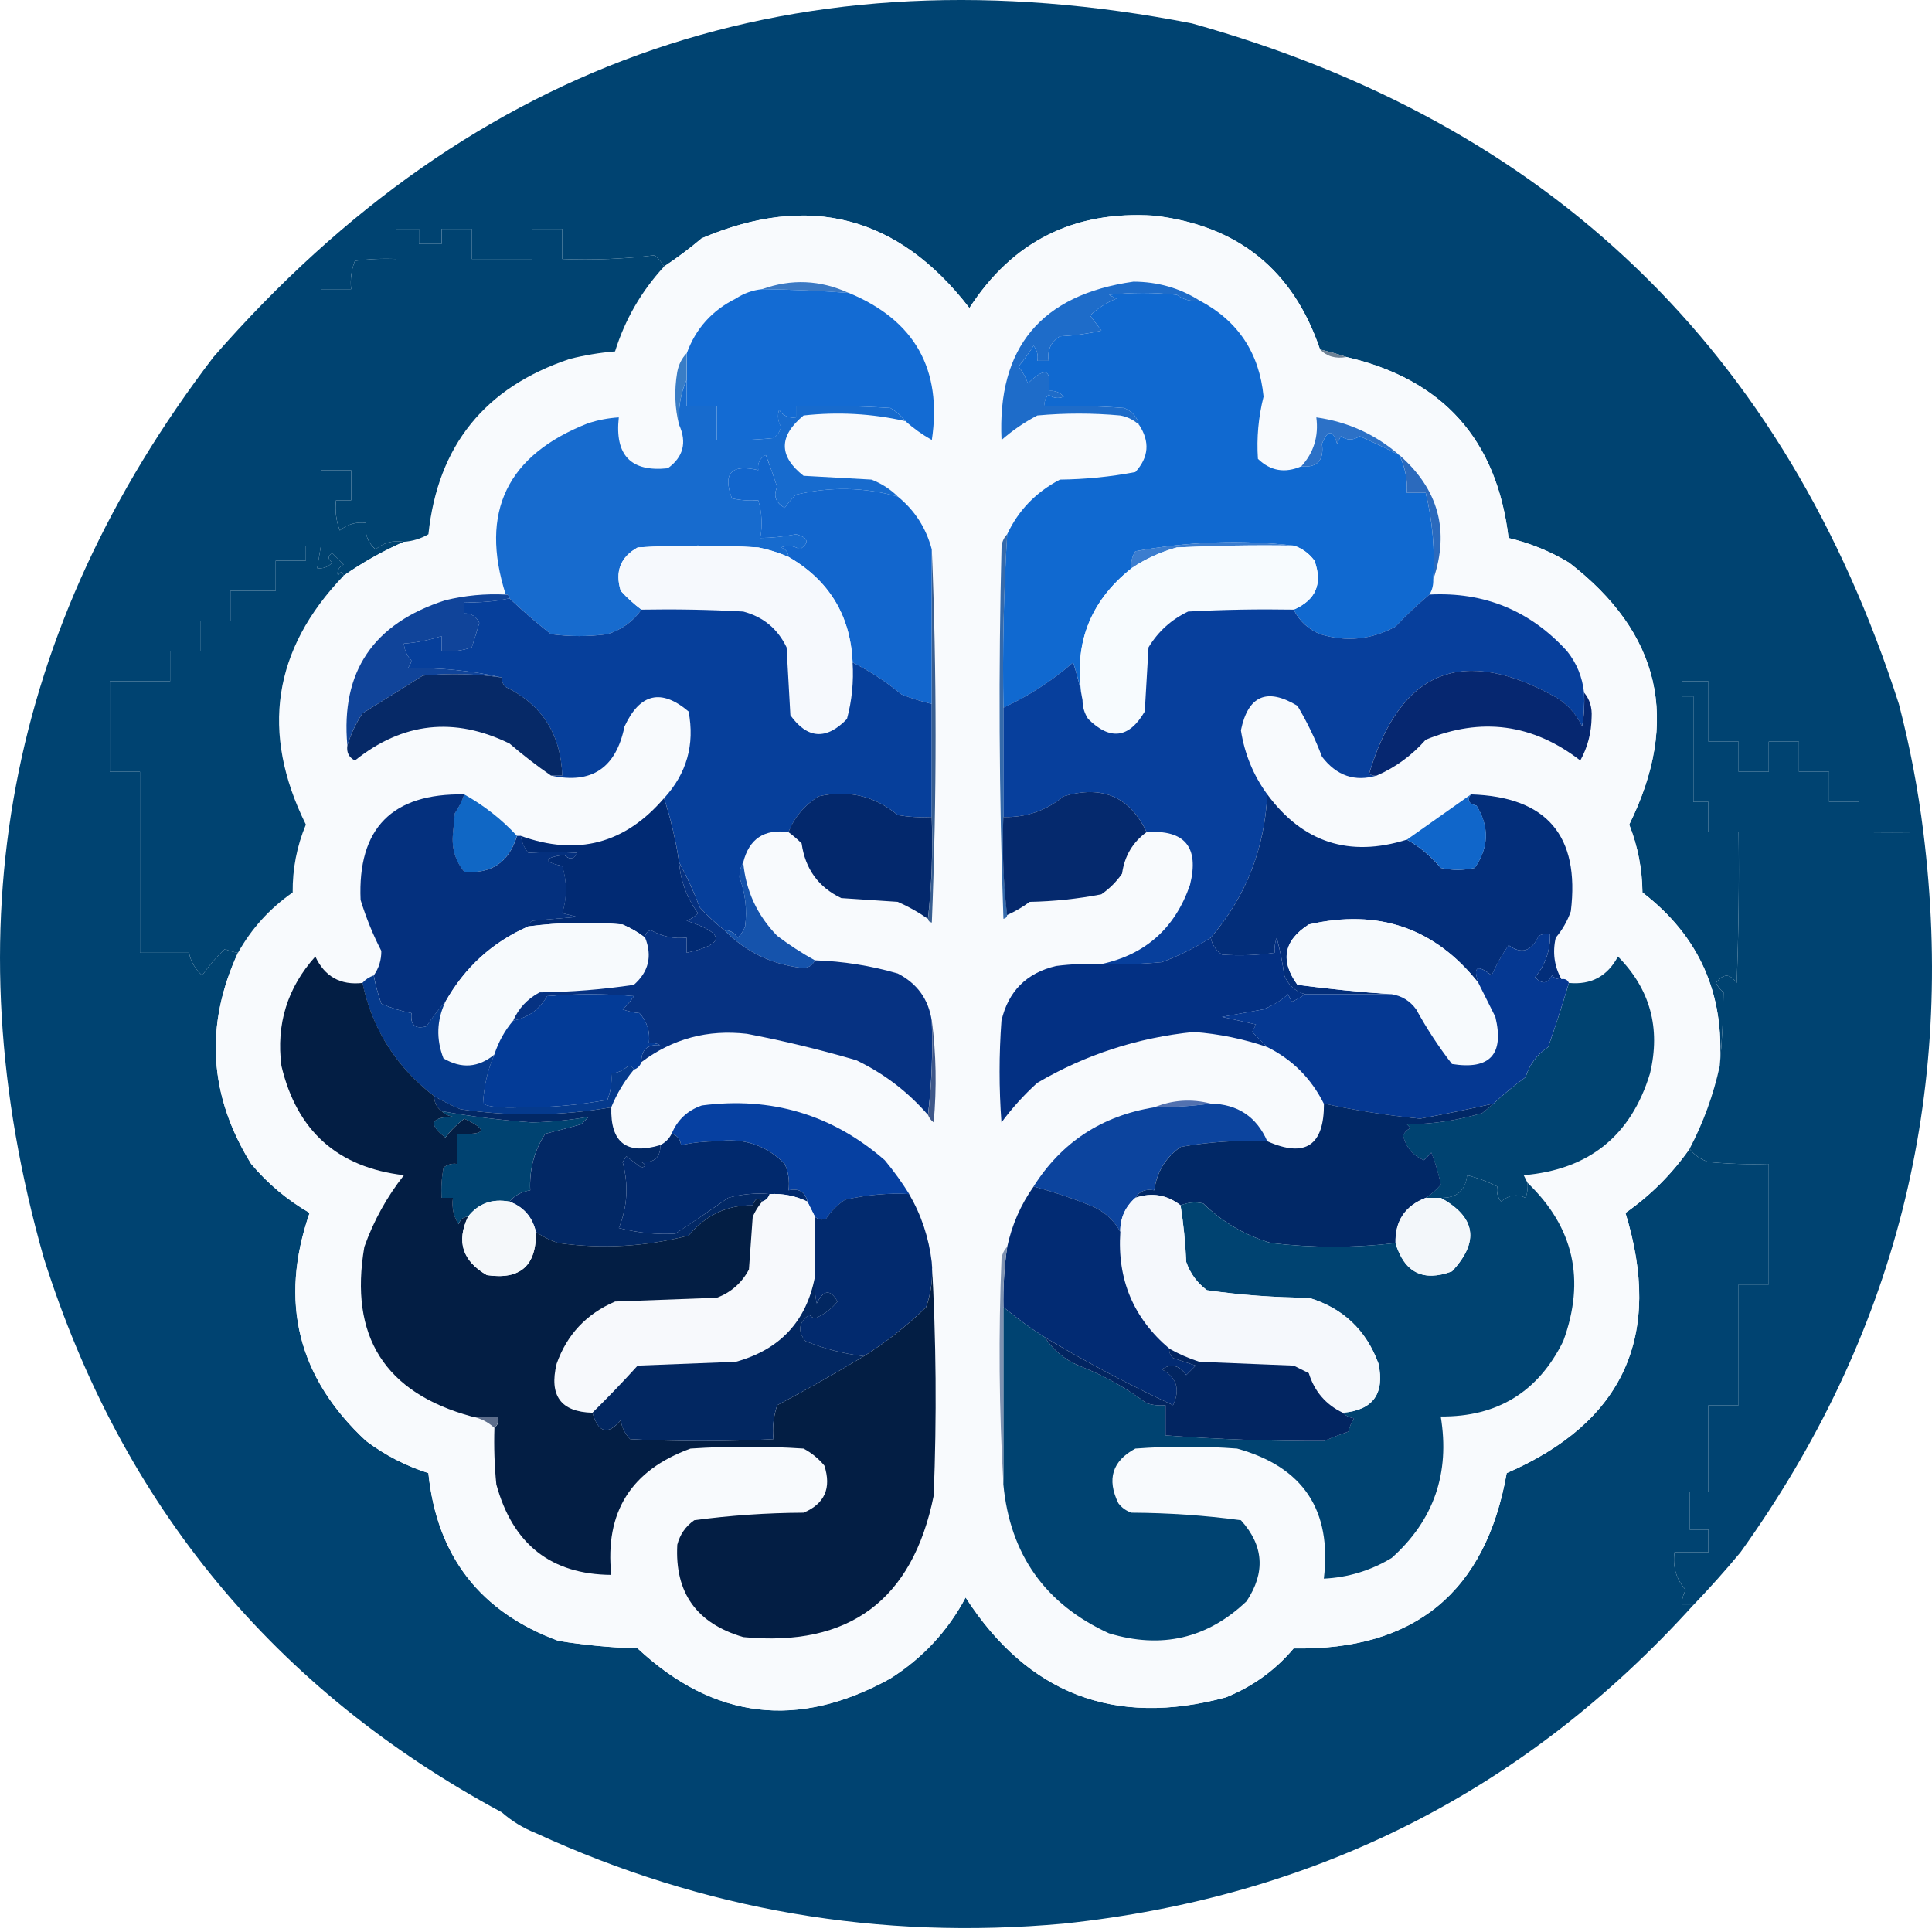 <svg width="51" height="51" viewBox="0 0 51 51" fill="none" xmlns="http://www.w3.org/2000/svg">
<path fill-rule="evenodd" clip-rule="evenodd" d="M50.772 21.966C50.228 21.977 49.664 21.977 49.08 21.966C49.08 21.7 49.08 21.435 49.08 21.169C48.814 21.169 48.549 21.169 48.283 21.169C48.283 20.904 48.283 20.639 48.283 20.373C48.018 20.373 47.752 20.373 47.487 20.373C47.487 20.108 47.487 19.842 47.487 19.577C47.222 19.577 46.956 19.577 46.691 19.577C46.691 19.842 46.691 20.108 46.691 20.373C46.425 20.373 46.16 20.373 45.895 20.373C45.895 20.108 45.895 19.842 45.895 19.577C45.629 19.577 45.364 19.577 45.098 19.577C45.098 19.046 45.098 18.515 45.098 17.985C44.866 17.985 44.634 17.985 44.402 17.985C44.402 18.117 44.402 18.25 44.402 18.383C44.501 18.383 44.601 18.383 44.7 18.383C44.7 19.311 44.7 20.241 44.7 21.169C44.833 21.169 44.966 21.169 45.098 21.169C45.098 21.435 45.098 21.7 45.098 21.966C45.364 21.966 45.629 21.966 45.895 21.966C45.911 23.293 45.895 24.62 45.845 25.947C45.668 25.694 45.486 25.694 45.297 25.947C45.345 26.044 45.411 26.127 45.496 26.196C45.49 26.851 45.457 27.498 45.397 28.136C45.532 26.233 44.852 24.707 43.357 23.558C43.351 22.939 43.235 22.342 43.008 21.767C44.365 19.015 43.834 16.709 41.416 14.849C40.918 14.551 40.387 14.335 39.823 14.202C39.514 11.604 38.087 10.012 35.544 9.425C35.323 9.349 35.091 9.282 34.847 9.226C34.138 7.128 32.678 5.951 30.468 5.693C28.355 5.555 26.73 6.367 25.591 8.131C23.715 5.696 21.359 5.083 18.524 6.29C18.205 6.56 17.873 6.809 17.529 7.036C17.467 6.924 17.384 6.825 17.28 6.738C16.476 6.836 15.663 6.869 14.842 6.837C14.842 6.572 14.842 6.307 14.842 6.041C14.576 6.041 14.311 6.041 14.046 6.041C14.046 6.307 14.046 6.572 14.046 6.837C13.515 6.837 12.984 6.837 12.453 6.837C12.453 6.572 12.453 6.307 12.453 6.041C12.188 6.041 11.922 6.041 11.657 6.041C11.657 6.174 11.657 6.307 11.657 6.439C11.458 6.439 11.259 6.439 11.06 6.439C11.06 6.307 11.06 6.174 11.06 6.041C10.861 6.041 10.662 6.041 10.463 6.041C10.463 6.307 10.463 6.572 10.463 6.837C10.096 6.821 9.731 6.837 9.368 6.887C9.275 7.124 9.241 7.373 9.268 7.634C9.003 7.634 8.737 7.634 8.472 7.634C8.472 9.226 8.472 10.819 8.472 12.411C8.737 12.411 9.003 12.411 9.268 12.411C9.268 12.676 9.268 12.942 9.268 13.207C9.136 13.207 9.003 13.207 8.87 13.207C8.839 13.481 8.872 13.746 8.97 14.003C9.171 13.837 9.403 13.771 9.666 13.804C9.62 14.088 9.702 14.32 9.915 14.501C10.125 14.323 10.373 14.256 10.662 14.302C10.105 14.547 9.574 14.846 9.069 15.198C9.038 15.075 8.988 15.075 8.92 15.198C8.889 15.074 8.939 14.975 9.069 14.899C8.97 14.8 8.87 14.7 8.771 14.601C8.65 14.678 8.65 14.761 8.771 14.849C8.665 14.968 8.532 15.017 8.372 14.999C8.406 14.8 8.439 14.601 8.472 14.402C8.339 14.402 8.207 14.402 8.074 14.402C8.074 14.534 8.074 14.667 8.074 14.8C7.808 14.8 7.543 14.8 7.278 14.8C7.278 15.065 7.278 15.33 7.278 15.596C6.879 15.596 6.481 15.596 6.083 15.596C6.083 15.861 6.083 16.127 6.083 16.392C5.818 16.392 5.552 16.392 5.287 16.392C5.287 16.657 5.287 16.923 5.287 17.188C5.022 17.188 4.756 17.188 4.491 17.188C4.491 17.454 4.491 17.719 4.491 17.985C3.96 17.985 3.429 17.985 2.898 17.985C2.898 18.781 2.898 19.577 2.898 20.373C3.164 20.373 3.429 20.373 3.695 20.373C3.695 21.966 3.695 23.558 3.695 25.151C4.126 25.151 4.557 25.151 4.988 25.151C5.037 25.384 5.154 25.583 5.337 25.748C5.513 25.494 5.712 25.262 5.934 25.051C6.047 25.1 6.163 25.133 6.282 25.151C5.399 27.066 5.516 28.923 6.631 30.724C7.07 31.246 7.584 31.677 8.173 32.018C7.364 34.358 7.861 36.365 9.666 38.039C10.166 38.414 10.714 38.696 11.309 38.886C11.533 41.078 12.678 42.554 14.742 43.315C15.434 43.426 16.131 43.493 16.832 43.514C18.848 45.392 21.07 45.657 23.501 44.31C24.354 43.772 25.018 43.058 25.491 42.17C27.135 44.717 29.424 45.596 32.359 44.807C33.069 44.52 33.666 44.089 34.15 43.514C37.344 43.571 39.218 42.028 39.774 38.886C42.859 37.545 43.904 35.256 42.909 32.018C43.572 31.554 44.136 30.99 44.601 30.326C44.725 30.489 44.891 30.605 45.098 30.674C45.628 30.724 46.159 30.741 46.691 30.724C46.691 31.786 46.691 32.847 46.691 33.909C46.425 33.909 46.16 33.909 45.895 33.909C45.895 34.971 45.895 36.032 45.895 37.094C45.629 37.094 45.364 37.094 45.098 37.094C45.098 37.857 45.098 38.62 45.098 39.383C44.932 39.383 44.767 39.383 44.601 39.383C44.601 39.715 44.601 40.047 44.601 40.378C44.767 40.378 44.932 40.378 45.098 40.378C45.098 40.578 45.098 40.776 45.098 40.976C44.8 40.976 44.501 40.976 44.203 40.976C44.15 41.363 44.249 41.695 44.501 41.971C44.427 42.094 44.394 42.227 44.402 42.369C44.501 42.369 44.601 42.369 44.7 42.369C40.261 47.276 34.721 50.079 28.079 50.779C23.215 51.221 18.57 50.425 14.145 48.39C13.81 48.257 13.512 48.074 13.249 47.843C7.251 44.611 3.22 39.734 1.157 33.212C-1.316 24.506 0.176 16.576 5.635 9.425C12.52 1.534 21.129 -1.402 31.463 0.617C40.901 3.254 47.122 9.242 50.125 18.582C50.416 19.697 50.631 20.825 50.772 21.966Z" fill="#004371"/>
<path fill-rule="evenodd" clip-rule="evenodd" d="M34.845 9.226C35.022 9.41 35.254 9.476 35.542 9.425C38.086 10.012 39.512 11.604 39.822 14.202C40.385 14.335 40.916 14.551 41.414 14.849C43.832 16.709 44.363 19.015 43.007 21.767C43.233 22.342 43.349 22.939 43.355 23.558C44.85 24.707 45.531 26.233 45.395 28.136C45.228 28.905 44.962 29.635 44.599 30.326C44.134 30.99 43.57 31.554 42.907 32.018C43.903 35.256 42.857 37.545 39.772 38.886C39.217 42.028 37.342 43.571 34.148 43.514C33.664 44.089 33.067 44.52 32.357 44.807C29.423 45.596 27.133 44.717 25.489 42.17C25.016 43.058 24.352 43.772 23.499 44.31C21.069 45.657 18.846 45.392 16.831 43.514C16.129 43.492 15.432 43.426 14.74 43.315C12.676 42.554 11.532 41.078 11.307 38.886C10.712 38.696 10.165 38.414 9.664 38.039C7.86 36.365 7.362 34.358 8.172 32.018C7.582 31.677 7.068 31.246 6.629 30.724C5.514 28.923 5.398 27.066 6.281 25.151C6.636 24.512 7.117 23.982 7.724 23.558C7.718 22.935 7.834 22.338 8.072 21.767C6.868 19.335 7.2 17.145 9.067 15.198C9.573 14.846 10.103 14.547 10.66 14.302C10.891 14.286 11.107 14.219 11.307 14.103C11.553 11.766 12.797 10.223 15.039 9.475C15.431 9.376 15.829 9.31 16.233 9.276C16.498 8.431 16.929 7.685 17.527 7.036C17.871 6.809 18.203 6.56 18.523 6.29C21.357 5.083 23.713 5.696 25.589 8.131C26.728 6.367 28.354 5.554 30.466 5.693C32.676 5.951 34.136 7.128 34.845 9.226Z" fill="#F8FAFD"/>
<path fill-rule="evenodd" clip-rule="evenodd" d="M17.53 7.036C16.932 7.685 16.5 8.431 16.236 9.276C15.832 9.31 15.434 9.376 15.041 9.475C12.799 10.223 11.555 11.766 11.309 14.103C11.11 14.219 10.894 14.286 10.662 14.302C10.374 14.256 10.125 14.323 9.916 14.501C9.703 14.32 9.62 14.088 9.667 13.804C9.404 13.771 9.172 13.837 8.97 14.003C8.873 13.746 8.84 13.48 8.871 13.207C9.003 13.207 9.136 13.207 9.269 13.207C9.269 12.942 9.269 12.676 9.269 12.411C9.003 12.411 8.738 12.411 8.473 12.411C8.473 10.818 8.473 9.226 8.473 7.634C8.738 7.634 9.003 7.634 9.269 7.634C9.242 7.373 9.275 7.124 9.368 6.887C9.732 6.837 10.097 6.821 10.463 6.837C10.463 6.572 10.463 6.307 10.463 6.041C10.662 6.041 10.861 6.041 11.06 6.041C11.06 6.174 11.06 6.307 11.06 6.439C11.259 6.439 11.459 6.439 11.658 6.439C11.658 6.307 11.658 6.174 11.658 6.041C11.923 6.041 12.188 6.041 12.454 6.041C12.454 6.307 12.454 6.572 12.454 6.837C12.985 6.837 13.515 6.837 14.046 6.837C14.046 6.572 14.046 6.307 14.046 6.041C14.312 6.041 14.577 6.041 14.842 6.041C14.842 6.307 14.842 6.572 14.842 6.837C15.664 6.869 16.477 6.836 17.281 6.738C17.385 6.825 17.468 6.924 17.53 7.036Z" fill="#004371"/>
<path fill-rule="evenodd" clip-rule="evenodd" d="M22.404 7.733C21.643 7.676 20.88 7.643 20.115 7.634C20.889 7.356 21.652 7.389 22.404 7.733Z" fill="#3B79C4"/>
<path fill-rule="evenodd" clip-rule="evenodd" d="M31.663 7.932C32.68 8.47 33.244 9.316 33.355 10.47C33.219 11.011 33.169 11.558 33.206 12.112C33.534 12.432 33.916 12.498 34.35 12.311C34.774 12.351 34.957 12.152 34.898 11.714C35.052 11.336 35.185 11.336 35.296 11.714C35.329 11.648 35.362 11.582 35.395 11.515C35.555 11.63 35.721 11.63 35.893 11.515C36.249 11.674 36.598 11.84 36.938 12.013C37.09 12.325 37.156 12.657 37.137 13.008C37.303 13.008 37.469 13.008 37.635 13.008C37.815 13.75 37.881 14.513 37.834 15.297C37.84 15.443 37.807 15.575 37.734 15.695C37.423 15.957 37.124 16.239 36.838 16.541C36.204 16.886 35.54 16.952 34.848 16.74C34.531 16.606 34.299 16.39 34.151 16.093C34.738 15.836 34.921 15.405 34.699 14.8C34.556 14.607 34.374 14.474 34.151 14.402C32.764 14.245 31.371 14.295 29.971 14.551C29.883 14.686 29.85 14.835 29.872 14.999C28.748 15.887 28.317 17.049 28.578 18.482C28.52 18.151 28.437 17.819 28.329 17.487C27.769 17.974 27.155 18.372 26.488 18.681C26.461 17.152 26.494 15.626 26.587 14.103C26.883 13.471 27.347 12.99 27.98 12.66C28.655 12.652 29.318 12.586 29.971 12.461C30.326 12.072 30.359 11.658 30.07 11.217C30.018 11.005 29.885 10.856 29.672 10.769C28.977 10.719 28.28 10.702 27.582 10.719C27.561 10.602 27.594 10.502 27.682 10.42C27.808 10.513 27.941 10.529 28.08 10.47C27.974 10.352 27.841 10.302 27.682 10.321C27.768 9.743 27.586 9.677 27.134 10.122C27.076 9.96 26.993 9.81 26.886 9.674C27.031 9.5 27.163 9.317 27.284 9.127C27.376 9.245 27.409 9.378 27.383 9.525C27.483 9.525 27.582 9.525 27.682 9.525C27.64 9.243 27.74 9.028 27.98 8.878C28.35 8.86 28.715 8.811 29.075 8.728C28.976 8.596 28.876 8.463 28.777 8.33C28.977 8.136 29.209 7.986 29.473 7.882C29.407 7.849 29.341 7.816 29.274 7.783C29.872 7.716 30.469 7.716 31.066 7.783C31.24 7.914 31.439 7.964 31.663 7.932Z" fill="#1069D0"/>
<path fill-rule="evenodd" clip-rule="evenodd" d="M20.119 7.634C20.884 7.643 21.647 7.676 22.409 7.733C24.146 8.454 24.876 9.748 24.598 11.615C24.342 11.471 24.11 11.305 23.902 11.117C23.795 10.979 23.662 10.863 23.503 10.769C22.675 10.719 21.845 10.702 21.015 10.719C21.015 10.819 21.015 10.918 21.015 11.018C20.821 11.045 20.672 10.978 20.567 10.819C20.518 10.971 20.535 11.12 20.617 11.266C20.591 11.392 20.525 11.491 20.418 11.565C19.922 11.615 19.424 11.631 18.925 11.615C18.925 11.316 18.925 11.018 18.925 10.719C18.66 10.719 18.394 10.719 18.129 10.719C18.129 10.487 18.129 10.254 18.129 10.022C18.129 9.79 18.129 9.558 18.129 9.326C18.364 8.675 18.796 8.194 19.423 7.882C19.637 7.742 19.869 7.659 20.119 7.634Z" fill="#136BD3"/>
<path fill-rule="evenodd" clip-rule="evenodd" d="M34.848 9.226C35.092 9.282 35.324 9.349 35.544 9.425C35.257 9.476 35.025 9.41 34.848 9.226Z" fill="#6E8194"/>
<path fill-rule="evenodd" clip-rule="evenodd" d="M31.663 7.932C31.439 7.964 31.24 7.914 31.066 7.783C30.468 7.716 29.871 7.716 29.274 7.783C29.34 7.816 29.407 7.849 29.473 7.882C29.209 7.986 28.977 8.136 28.776 8.33C28.876 8.463 28.976 8.596 29.075 8.728C28.715 8.81 28.35 8.86 27.98 8.878C27.739 9.028 27.64 9.243 27.682 9.525C27.582 9.525 27.483 9.525 27.383 9.525C27.409 9.377 27.376 9.245 27.284 9.126C27.163 9.317 27.03 9.5 26.885 9.674C26.993 9.81 27.076 9.96 27.134 10.122C27.585 9.677 27.768 9.743 27.682 10.321C27.841 10.302 27.974 10.352 28.08 10.47C27.941 10.529 27.808 10.513 27.682 10.42C27.593 10.502 27.56 10.602 27.582 10.719C28.28 10.702 28.976 10.719 29.672 10.769C29.885 10.856 30.017 11.005 30.07 11.217C29.933 11.087 29.767 11.004 29.573 10.968C28.843 10.901 28.113 10.901 27.383 10.968C27.042 11.146 26.727 11.362 26.438 11.615C26.322 9.175 27.483 7.781 29.921 7.435C30.561 7.438 31.141 7.603 31.663 7.932Z" fill="#1E6CC9"/>
<path fill-rule="evenodd" clip-rule="evenodd" d="M18.125 9.326C18.125 9.558 18.125 9.79 18.125 10.022C17.963 10.392 17.896 10.79 17.926 11.217C17.812 10.771 17.796 10.306 17.877 9.823C17.914 9.625 17.997 9.459 18.125 9.326Z" fill="#397DC6"/>
<path fill-rule="evenodd" clip-rule="evenodd" d="M36.937 12.013C36.597 11.84 36.249 11.674 35.892 11.515C35.72 11.63 35.554 11.63 35.395 11.515C35.361 11.582 35.328 11.648 35.295 11.714C35.184 11.336 35.052 11.336 34.897 11.714C34.956 12.152 34.773 12.351 34.35 12.311C34.68 11.95 34.813 11.518 34.748 11.018C35.581 11.136 36.311 11.467 36.937 12.013Z" fill="#2C71C7"/>
<path fill-rule="evenodd" clip-rule="evenodd" d="M18.127 10.022C18.127 10.254 18.127 10.487 18.127 10.719C18.392 10.719 18.658 10.719 18.923 10.719C18.923 11.018 18.923 11.316 18.923 11.615C19.422 11.631 19.92 11.615 20.416 11.565C20.523 11.491 20.59 11.392 20.615 11.266C20.533 11.12 20.516 10.971 20.566 10.818C20.67 10.978 20.819 11.045 21.013 11.018C21.013 10.918 21.013 10.818 21.013 10.719C21.843 10.702 22.673 10.719 23.502 10.769C23.66 10.863 23.793 10.979 23.9 11.117C23.017 10.917 22.122 10.867 21.212 10.968C20.553 11.512 20.553 12.043 21.212 12.56C21.81 12.593 22.407 12.627 23.004 12.66C23.271 12.764 23.504 12.913 23.701 13.108C22.815 12.86 21.919 12.843 21.013 13.058C20.902 13.165 20.803 13.281 20.715 13.406C20.474 13.266 20.407 13.084 20.516 12.859C20.424 12.576 20.325 12.294 20.217 12.013C20.057 12.094 19.99 12.227 20.018 12.411C19.305 12.244 19.073 12.492 19.321 13.157C19.551 13.207 19.784 13.223 20.018 13.207C20.115 13.542 20.131 13.874 20.068 14.202C20.378 14.199 20.693 14.166 21.013 14.103C21.343 14.194 21.376 14.326 21.113 14.501C20.954 14.403 20.788 14.386 20.615 14.451C20.74 14.493 20.807 14.576 20.814 14.7C20.56 14.59 20.295 14.507 20.018 14.451C18.956 14.385 17.895 14.385 16.833 14.451C16.378 14.704 16.229 15.086 16.385 15.596C16.558 15.785 16.74 15.951 16.933 16.093C16.711 16.404 16.413 16.62 16.037 16.74C15.539 16.807 15.042 16.807 14.544 16.74C14.16 16.439 13.795 16.123 13.449 15.795C13.449 15.729 13.416 15.695 13.35 15.695C12.655 13.515 13.385 12.005 15.539 11.167C15.8 11.085 16.065 11.035 16.335 11.018C16.224 12.017 16.655 12.465 17.629 12.361C18.037 12.065 18.137 11.683 17.928 11.217C17.898 10.79 17.964 10.392 18.127 10.022Z" fill="#176BCE"/>
<path fill-rule="evenodd" clip-rule="evenodd" d="M23.7 13.108C24.149 13.474 24.447 13.939 24.596 14.501C24.596 15.861 24.596 17.221 24.596 18.582C24.327 18.518 24.062 18.435 23.799 18.333C23.396 17.999 22.965 17.717 22.506 17.487C22.451 16.249 21.887 15.32 20.814 14.7C20.806 14.576 20.74 14.493 20.615 14.451C20.787 14.386 20.953 14.403 21.112 14.501C21.376 14.326 21.343 14.194 21.013 14.103C20.692 14.166 20.377 14.199 20.067 14.202C20.131 13.874 20.114 13.542 20.017 13.207C19.783 13.223 19.551 13.207 19.321 13.157C19.073 12.492 19.305 12.244 20.017 12.411C19.99 12.227 20.056 12.094 20.216 12.013C20.324 12.294 20.424 12.576 20.515 12.859C20.407 13.084 20.473 13.267 20.714 13.406C20.802 13.281 20.901 13.165 21.013 13.058C21.918 12.843 22.814 12.86 23.7 13.108Z" fill="#1266CD"/>
<path fill-rule="evenodd" clip-rule="evenodd" d="M36.94 12.013C37.974 12.916 38.272 14.011 37.835 15.297C37.882 14.513 37.816 13.75 37.636 13.008C37.47 13.008 37.304 13.008 37.139 13.008C37.157 12.657 37.091 12.325 36.94 12.013Z" fill="#2B6ABD"/>
<path fill-rule="evenodd" clip-rule="evenodd" d="M9.069 15.198C7.202 17.145 6.87 19.335 8.074 21.767C7.836 22.338 7.72 22.935 7.726 23.558C7.119 23.982 6.638 24.512 6.282 25.151C6.163 25.133 6.047 25.1 5.934 25.051C5.712 25.262 5.513 25.494 5.337 25.748C5.154 25.583 5.037 25.384 4.989 25.151C4.557 25.151 4.126 25.151 3.695 25.151C3.695 23.558 3.695 21.966 3.695 20.373C3.429 20.373 3.164 20.373 2.898 20.373C2.898 19.577 2.898 18.781 2.898 17.985C3.429 17.985 3.96 17.985 4.491 17.985C4.491 17.719 4.491 17.454 4.491 17.188C4.756 17.188 5.022 17.188 5.287 17.188C5.287 16.923 5.287 16.657 5.287 16.392C5.553 16.392 5.818 16.392 6.083 16.392C6.083 16.127 6.083 15.861 6.083 15.596C6.481 15.596 6.88 15.596 7.278 15.596C7.278 15.33 7.278 15.065 7.278 14.8C7.543 14.8 7.808 14.8 8.074 14.8C8.074 14.667 8.074 14.534 8.074 14.402C8.207 14.402 8.339 14.402 8.472 14.402C8.439 14.601 8.406 14.8 8.373 14.999C8.532 15.017 8.665 14.968 8.771 14.849C8.65 14.761 8.65 14.678 8.771 14.601C8.87 14.7 8.97 14.8 9.069 14.899C8.939 14.975 8.889 15.074 8.92 15.198C8.989 15.075 9.038 15.075 9.069 15.198Z" fill="#004371"/>
<path fill-rule="evenodd" clip-rule="evenodd" d="M20.815 14.7C21.888 15.32 22.452 16.249 22.507 17.487C22.539 17.994 22.49 18.492 22.358 18.98C21.813 19.541 21.315 19.508 20.865 18.88C20.832 18.283 20.798 17.686 20.765 17.089C20.53 16.598 20.148 16.282 19.621 16.143C18.726 16.093 17.83 16.077 16.933 16.093C16.741 15.951 16.558 15.785 16.386 15.596C16.23 15.086 16.379 14.704 16.834 14.451C17.896 14.385 18.957 14.385 20.019 14.451C20.295 14.507 20.561 14.59 20.815 14.7Z" fill="#F6F9FD"/>
<path fill-rule="evenodd" clip-rule="evenodd" d="M34.149 14.402C33.12 14.385 32.092 14.402 31.064 14.451C30.631 14.571 30.233 14.754 29.869 14.999C29.848 14.835 29.881 14.686 29.969 14.551C31.369 14.295 32.763 14.245 34.149 14.402Z" fill="#3B7DCF"/>
<path fill-rule="evenodd" clip-rule="evenodd" d="M34.151 14.402C34.373 14.474 34.556 14.607 34.698 14.8C34.921 15.405 34.738 15.836 34.151 16.093C33.221 16.077 32.292 16.093 31.364 16.143C30.922 16.354 30.573 16.669 30.319 17.089C30.286 17.653 30.253 18.217 30.22 18.781C29.807 19.489 29.309 19.556 28.727 18.98C28.626 18.828 28.576 18.662 28.577 18.482C28.317 17.049 28.748 15.887 29.871 14.999C30.235 14.754 30.633 14.571 31.066 14.451C32.094 14.402 33.122 14.385 34.151 14.402Z" fill="#F7FBFE"/>
<path fill-rule="evenodd" clip-rule="evenodd" d="M37.733 15.695C39.182 15.62 40.393 16.117 41.366 17.188C41.622 17.509 41.771 17.874 41.814 18.283C41.83 18.584 41.813 18.882 41.764 19.179C41.62 18.869 41.404 18.62 41.117 18.432C38.621 17.015 36.962 17.678 36.141 20.423C36.2 20.469 36.266 20.486 36.34 20.473C35.765 20.644 35.284 20.479 34.897 19.975C34.719 19.504 34.503 19.056 34.249 18.631C33.444 18.146 32.946 18.362 32.757 19.278C32.854 19.903 33.086 20.467 33.453 20.97C33.382 22.414 32.884 23.674 31.96 24.752C31.558 25.014 31.127 25.23 30.666 25.399C30.137 25.449 29.606 25.466 29.074 25.449C30.239 25.197 31.019 24.5 31.413 23.359C31.661 22.363 31.279 21.899 30.268 21.966C29.828 21.033 29.098 20.718 28.079 21.02C27.614 21.402 27.084 21.584 26.486 21.567C26.486 20.605 26.486 19.643 26.486 18.681C27.154 18.372 27.768 17.974 28.328 17.487C28.436 17.819 28.518 18.151 28.576 18.482C28.576 18.662 28.625 18.828 28.726 18.98C29.308 19.556 29.806 19.489 30.219 18.781C30.252 18.217 30.285 17.653 30.318 17.089C30.572 16.669 30.921 16.354 31.363 16.143C32.291 16.093 33.221 16.077 34.15 16.093C34.298 16.39 34.53 16.606 34.847 16.74C35.539 16.952 36.203 16.886 36.837 16.541C37.123 16.239 37.421 15.957 37.733 15.695Z" fill="#073F9C"/>
<path fill-rule="evenodd" clip-rule="evenodd" d="M26.588 14.103C26.495 15.626 26.462 17.152 26.488 18.681C26.488 19.643 26.488 20.605 26.488 21.567C26.456 22.448 26.489 23.311 26.588 24.155C26.582 24.209 26.549 24.242 26.488 24.255C26.372 20.971 26.356 17.686 26.439 14.402C26.462 14.278 26.511 14.179 26.588 14.103Z" fill="#356AAB"/>
<path fill-rule="evenodd" clip-rule="evenodd" d="M13.349 15.695C13.416 15.695 13.449 15.729 13.449 15.795C13.057 15.88 12.659 15.914 12.255 15.894C12.255 15.994 12.255 16.093 12.255 16.193C12.44 16.189 12.572 16.272 12.653 16.442C12.592 16.655 12.525 16.871 12.454 17.089C12.196 17.178 11.931 17.211 11.657 17.188C11.657 17.056 11.657 16.923 11.657 16.79C11.335 16.897 11.004 16.964 10.662 16.989C10.675 17.158 10.741 17.308 10.861 17.437C10.847 17.514 10.813 17.58 10.762 17.636C11.63 17.622 12.46 17.705 13.25 17.885C12.556 17.785 11.859 17.768 11.16 17.835C10.627 18.17 10.096 18.502 9.567 18.831C9.393 19.095 9.261 19.377 9.169 19.677C8.992 17.731 9.855 16.454 11.757 15.845C12.28 15.718 12.811 15.668 13.349 15.695Z" fill="#10449A"/>
<path fill-rule="evenodd" clip-rule="evenodd" d="M13.449 15.795C13.795 16.124 14.16 16.439 14.544 16.74C15.041 16.807 15.539 16.807 16.037 16.74C16.413 16.62 16.711 16.404 16.932 16.093C17.829 16.077 18.724 16.093 19.62 16.143C20.147 16.282 20.529 16.598 20.764 17.089C20.797 17.686 20.831 18.283 20.864 18.88C21.314 19.508 21.812 19.541 22.357 18.98C22.489 18.492 22.538 17.994 22.506 17.487C22.966 17.717 23.397 17.999 23.8 18.333C24.062 18.435 24.328 18.518 24.596 18.582C24.596 19.577 24.596 20.572 24.596 21.568C24.296 21.584 23.997 21.567 23.7 21.518C23.092 21.01 22.395 20.844 21.61 21.02C21.237 21.256 20.972 21.571 20.814 21.966C20.173 21.878 19.775 22.143 19.62 22.762C19.554 22.874 19.521 23.006 19.52 23.16C19.677 23.578 19.727 24.01 19.669 24.454C19.628 24.57 19.561 24.67 19.47 24.753C19.389 24.621 19.273 24.555 19.122 24.553C18.893 24.375 18.678 24.176 18.475 23.956C18.313 23.533 18.13 23.135 17.928 22.762C17.839 22.176 17.706 21.612 17.53 21.07C18.128 20.419 18.344 19.656 18.177 18.781C17.455 18.169 16.891 18.302 16.485 19.179C16.26 20.277 15.613 20.708 14.544 20.473C14.643 20.473 14.743 20.473 14.842 20.473C14.804 19.382 14.307 18.602 13.349 18.134C13.274 18.067 13.241 17.984 13.25 17.885C12.46 17.705 11.63 17.622 10.762 17.636C10.814 17.58 10.847 17.514 10.861 17.437C10.741 17.308 10.675 17.159 10.662 16.989C11.004 16.964 11.335 16.897 11.657 16.79C11.657 16.923 11.657 17.056 11.657 17.188C11.931 17.211 12.196 17.178 12.454 17.089C12.525 16.871 12.592 16.655 12.653 16.442C12.572 16.272 12.44 16.189 12.255 16.193C12.255 16.093 12.255 15.994 12.255 15.895C12.659 15.914 13.057 15.88 13.449 15.795Z" fill="#063F9B"/>
<path fill-rule="evenodd" clip-rule="evenodd" d="M41.816 18.283C41.965 18.461 42.031 18.677 42.015 18.93C42.009 19.342 41.91 19.724 41.716 20.075C40.462 19.107 39.102 18.924 37.636 19.527C37.269 19.942 36.838 20.257 36.342 20.473C36.268 20.486 36.202 20.469 36.143 20.423C36.964 17.678 38.623 17.015 41.119 18.432C41.406 18.62 41.622 18.869 41.766 19.179C41.816 18.882 41.832 18.584 41.816 18.283Z" fill="#062770"/>
<path fill-rule="evenodd" clip-rule="evenodd" d="M50.772 21.966C51.64 28.944 50.031 35.281 45.945 40.976C45.544 41.459 45.129 41.924 44.701 42.369C44.601 42.369 44.502 42.369 44.402 42.369C44.394 42.227 44.428 42.094 44.502 41.971C44.25 41.695 44.15 41.363 44.203 40.976C44.502 40.976 44.8 40.976 45.099 40.976C45.099 40.776 45.099 40.577 45.099 40.378C44.933 40.378 44.767 40.378 44.601 40.378C44.601 40.047 44.601 39.715 44.601 39.383C44.767 39.383 44.933 39.383 45.099 39.383C45.099 38.62 45.099 37.857 45.099 37.094C45.364 37.094 45.63 37.094 45.895 37.094C45.895 36.032 45.895 34.971 45.895 33.909C46.161 33.909 46.426 33.909 46.691 33.909C46.691 32.847 46.691 31.786 46.691 30.724C46.16 30.741 45.629 30.724 45.099 30.674C44.892 30.605 44.726 30.489 44.601 30.326C44.965 29.635 45.23 28.905 45.398 28.136C45.457 27.498 45.49 26.851 45.497 26.196C45.412 26.127 45.345 26.044 45.298 25.947C45.486 25.694 45.669 25.694 45.845 25.947C45.895 24.62 45.912 23.293 45.895 21.966C45.63 21.966 45.364 21.966 45.099 21.966C45.099 21.7 45.099 21.435 45.099 21.169C44.966 21.169 44.834 21.169 44.701 21.169C44.701 20.241 44.701 19.311 44.701 18.383C44.601 18.383 44.502 18.383 44.402 18.383C44.402 18.25 44.402 18.117 44.402 17.985C44.634 17.985 44.867 17.985 45.099 17.985C45.099 18.515 45.099 19.046 45.099 19.577C45.364 19.577 45.63 19.577 45.895 19.577C45.895 19.842 45.895 20.108 45.895 20.373C46.161 20.373 46.426 20.373 46.691 20.373C46.691 20.108 46.691 19.842 46.691 19.577C46.957 19.577 47.222 19.577 47.488 19.577C47.488 19.842 47.488 20.108 47.488 20.373C47.753 20.373 48.018 20.373 48.284 20.373C48.284 20.639 48.284 20.904 48.284 21.169C48.549 21.169 48.815 21.169 49.08 21.169C49.08 21.435 49.08 21.7 49.08 21.966C49.665 21.977 50.229 21.977 50.772 21.966Z" fill="#004371"/>
<path fill-rule="evenodd" clip-rule="evenodd" d="M13.251 17.885C13.242 17.984 13.275 18.067 13.35 18.134C14.308 18.602 14.805 19.382 14.843 20.473C14.744 20.473 14.644 20.473 14.545 20.473C14.167 20.212 13.803 19.93 13.45 19.627C11.991 18.915 10.631 19.065 9.369 20.075C9.209 19.993 9.143 19.86 9.17 19.677C9.262 19.377 9.395 19.095 9.568 18.831C10.097 18.502 10.628 18.17 11.161 17.835C11.86 17.768 12.557 17.785 13.251 17.885Z" fill="#062967"/>
<path fill-rule="evenodd" clip-rule="evenodd" d="M24.598 14.501C24.73 17.769 24.73 21.054 24.598 24.354C24.537 24.342 24.504 24.309 24.498 24.255C24.597 23.377 24.63 22.481 24.598 21.568C24.598 20.572 24.598 19.577 24.598 18.582C24.598 17.221 24.598 15.861 24.598 14.501Z" fill="#385E91"/>
<path fill-rule="evenodd" clip-rule="evenodd" d="M30.267 21.966C29.9 22.233 29.685 22.598 29.62 23.061C29.471 23.276 29.288 23.459 29.072 23.608C28.45 23.728 27.82 23.794 27.181 23.807C26.994 23.946 26.794 24.062 26.584 24.155C26.485 23.311 26.452 22.448 26.485 21.568C27.082 21.584 27.613 21.402 28.077 21.02C29.097 20.718 29.827 21.033 30.267 21.966Z" fill="#05296D"/>
<path fill-rule="evenodd" clip-rule="evenodd" d="M24.595 21.567C24.627 22.481 24.594 23.377 24.495 24.255C24.248 24.081 23.983 23.932 23.699 23.807C23.201 23.774 22.703 23.741 22.206 23.707C21.604 23.419 21.256 22.938 21.161 22.264C21.047 22.151 20.931 22.052 20.812 21.966C20.971 21.571 21.236 21.256 21.609 21.02C22.394 20.844 23.091 21.01 23.699 21.518C23.996 21.567 24.294 21.584 24.595 21.567Z" fill="#03286C"/>
<path fill-rule="evenodd" clip-rule="evenodd" d="M12.253 20.97C12.777 21.262 13.242 21.627 13.646 22.065C13.432 22.762 12.968 23.077 12.253 23.011C12.018 22.725 11.918 22.393 11.954 22.015C11.971 21.833 11.988 21.651 12.004 21.468C12.113 21.311 12.196 21.145 12.253 20.97Z" fill="#1067C5"/>
<path fill-rule="evenodd" clip-rule="evenodd" d="M17.528 21.07C17.705 21.612 17.838 22.176 17.926 22.762C17.966 23.257 18.132 23.704 18.424 24.105C18.341 24.197 18.242 24.263 18.125 24.305C19.15 24.642 19.15 24.924 18.125 25.151C18.125 25.018 18.125 24.885 18.125 24.752C17.787 24.788 17.472 24.722 17.18 24.553C17.077 24.587 17.027 24.653 17.03 24.752C16.851 24.612 16.651 24.496 16.433 24.404C15.601 24.33 14.771 24.347 13.945 24.454C13.956 24.392 13.989 24.343 14.045 24.305C14.443 24.271 14.841 24.238 15.239 24.205C15.106 24.172 14.974 24.139 14.841 24.105C14.97 23.696 14.97 23.281 14.841 22.861C14.323 22.747 14.34 22.648 14.891 22.563C15.031 22.704 15.147 22.688 15.239 22.513C14.806 22.489 14.374 22.489 13.945 22.513C13.838 22.381 13.771 22.231 13.746 22.065C15.237 22.605 16.497 22.273 17.528 21.07Z" fill="#012A73"/>
<path fill-rule="evenodd" clip-rule="evenodd" d="M33.454 20.97C34.392 22.242 35.62 22.64 37.136 22.165C37.471 22.348 37.769 22.597 38.032 22.911C38.331 22.978 38.629 22.978 38.928 22.911C39.302 22.376 39.318 21.828 38.978 21.269C38.763 21.214 38.713 21.115 38.828 20.97C40.83 21.032 41.709 22.06 41.466 24.056C41.376 24.312 41.244 24.544 41.068 24.753C40.979 25.141 41.029 25.506 41.217 25.847C41.118 25.856 41.035 25.823 40.968 25.748C40.861 25.973 40.711 25.99 40.52 25.797C40.793 25.477 40.926 25.095 40.919 24.653C40.814 24.638 40.714 24.655 40.62 24.703C40.429 25.116 40.164 25.199 39.824 24.951C39.648 25.204 39.498 25.469 39.376 25.748C38.995 25.447 38.879 25.514 39.028 25.947C37.882 24.498 36.389 23.983 34.549 24.404C33.886 24.828 33.787 25.359 34.25 25.997C35.087 26.107 35.916 26.19 36.738 26.245C35.975 26.245 35.212 26.245 34.449 26.245C34.191 26.17 34.009 26.004 33.902 25.748C33.857 25.412 33.791 25.08 33.703 24.753C33.654 24.881 33.637 25.014 33.653 25.151C33.189 25.217 32.725 25.233 32.26 25.2C32.096 25.088 31.997 24.939 31.961 24.753C32.885 23.674 33.383 22.414 33.454 20.97Z" fill="#032E7A"/>
<path fill-rule="evenodd" clip-rule="evenodd" d="M38.831 20.97C38.715 21.115 38.765 21.214 38.98 21.269C39.321 21.828 39.304 22.376 38.93 22.911C38.632 22.978 38.333 22.978 38.034 22.911C37.772 22.597 37.473 22.348 37.139 22.165C37.7 21.77 38.264 21.372 38.831 20.97Z" fill="#1066CA"/>
<path fill-rule="evenodd" clip-rule="evenodd" d="M12.256 20.97C12.199 21.145 12.116 21.311 12.007 21.468C11.99 21.65 11.974 21.833 11.957 22.015C11.921 22.393 12.021 22.725 12.256 23.011C12.97 23.077 13.435 22.762 13.649 22.065C13.682 22.065 13.716 22.065 13.749 22.065C13.774 22.231 13.84 22.381 13.948 22.513C14.377 22.489 14.808 22.489 15.242 22.513C15.15 22.688 15.034 22.704 14.893 22.563C14.342 22.648 14.326 22.747 14.844 22.861C14.973 23.281 14.973 23.696 14.844 24.105C14.976 24.139 15.109 24.172 15.242 24.205C14.844 24.238 14.445 24.271 14.047 24.305C13.992 24.343 13.959 24.392 13.948 24.454C13.002 24.868 12.272 25.532 11.758 26.444C11.584 26.636 11.418 26.852 11.26 27.091C10.963 27.176 10.83 27.059 10.862 26.743C10.591 26.691 10.325 26.608 10.066 26.494C9.981 26.252 9.915 26.003 9.867 25.748C10.002 25.556 10.068 25.341 10.066 25.101C9.847 24.678 9.665 24.23 9.519 23.757C9.437 21.865 10.35 20.936 12.256 20.97Z" fill="#04307E"/>
<path fill-rule="evenodd" clip-rule="evenodd" d="M17.032 24.753C17.225 25.239 17.125 25.654 16.733 25.997C15.912 26.12 15.082 26.186 14.245 26.196C13.923 26.368 13.691 26.617 13.549 26.942C13.328 27.202 13.162 27.501 13.051 27.838C12.628 28.185 12.18 28.218 11.707 27.937C11.512 27.431 11.529 26.934 11.757 26.444C12.271 25.532 13.001 24.868 13.947 24.454C14.773 24.347 15.602 24.331 16.435 24.404C16.653 24.496 16.852 24.612 17.032 24.753Z" fill="#F7FAFD"/>
<path fill-rule="evenodd" clip-rule="evenodd" d="M39.026 25.947C39.174 26.243 39.324 26.541 39.474 26.843C39.712 27.832 39.331 28.247 38.33 28.087C37.978 27.635 37.663 27.154 37.384 26.643C37.221 26.421 37.005 26.288 36.737 26.245C35.915 26.19 35.086 26.107 34.249 25.997C33.786 25.359 33.885 24.828 34.548 24.404C36.388 23.983 37.881 24.498 39.026 25.947Z" fill="#F7FAFD"/>
<path fill-rule="evenodd" clip-rule="evenodd" d="M19.619 22.762C19.687 23.512 19.985 24.159 20.515 24.703C20.836 24.946 21.168 25.161 21.51 25.35C21.447 25.494 21.331 25.56 21.161 25.549C20.358 25.455 19.677 25.123 19.121 24.553C19.272 24.555 19.388 24.621 19.469 24.753C19.561 24.67 19.627 24.57 19.669 24.454C19.726 24.01 19.676 23.578 19.519 23.16C19.52 23.006 19.553 22.874 19.619 22.762Z" fill="#1553AC"/>
<path fill-rule="evenodd" clip-rule="evenodd" d="M31.96 24.752C31.996 24.939 32.096 25.088 32.259 25.2C32.724 25.233 33.188 25.217 33.652 25.151C33.637 25.014 33.653 24.881 33.702 24.752C33.79 25.08 33.856 25.412 33.901 25.748C34.008 26.004 34.191 26.17 34.449 26.245C34.346 26.32 34.23 26.386 34.1 26.444C34.067 26.378 34.034 26.312 34.001 26.245C33.824 26.407 33.608 26.54 33.354 26.643C32.989 26.71 32.624 26.776 32.259 26.843C32.557 26.909 32.856 26.975 33.155 27.042C33.121 27.108 33.088 27.174 33.055 27.241C33.191 27.374 33.324 27.507 33.453 27.639C32.825 27.424 32.178 27.291 31.512 27.241C30.032 27.391 28.655 27.838 27.382 28.584C27.03 28.903 26.715 29.251 26.436 29.629C26.37 28.734 26.37 27.838 26.436 26.942C26.618 26.163 27.099 25.682 27.88 25.499C28.276 25.449 28.674 25.433 29.074 25.449C29.606 25.466 30.137 25.449 30.666 25.399C31.127 25.23 31.558 25.014 31.96 24.752Z" fill="#033083"/>
<path fill-rule="evenodd" clip-rule="evenodd" d="M17.926 22.762C18.129 23.135 18.311 23.533 18.474 23.956C18.676 24.176 18.892 24.375 19.12 24.553C19.677 25.123 20.357 25.455 21.161 25.549C21.33 25.56 21.446 25.494 21.509 25.35C22.255 25.374 22.985 25.49 23.699 25.698C24.212 25.962 24.511 26.377 24.595 26.942C24.627 27.79 24.594 28.619 24.495 29.43C23.968 28.821 23.338 28.34 22.604 27.987C21.653 27.708 20.691 27.476 19.718 27.29C18.686 27.17 17.757 27.418 16.931 28.037C16.924 27.712 17.09 27.563 17.428 27.589C17.334 27.541 17.235 27.524 17.13 27.539C17.165 27.234 17.082 26.969 16.881 26.743C16.739 26.734 16.59 26.7 16.433 26.643C16.551 26.542 16.651 26.426 16.732 26.295C15.969 26.229 15.206 26.229 14.443 26.295C14.24 26.648 13.941 26.864 13.547 26.942C13.689 26.617 13.921 26.368 14.244 26.196C15.081 26.186 15.91 26.12 16.732 25.997C17.123 25.654 17.223 25.239 17.03 24.753C17.027 24.653 17.077 24.587 17.18 24.553C17.472 24.722 17.787 24.788 18.125 24.753C18.125 24.885 18.125 25.018 18.125 25.151C19.15 24.924 19.15 24.642 18.125 24.305C18.242 24.263 18.341 24.197 18.424 24.105C18.132 23.704 17.966 23.257 17.926 22.762Z" fill="#063282"/>
<path fill-rule="evenodd" clip-rule="evenodd" d="M40.322 31.222C40.337 31.358 40.321 31.491 40.272 31.62C40.046 31.511 39.83 31.544 39.625 31.72C39.532 31.601 39.499 31.468 39.525 31.321C39.276 31.194 39.01 31.094 38.729 31.023C38.686 31.43 38.454 31.629 38.032 31.62C37.9 31.62 37.767 31.62 37.634 31.62C37.782 31.528 37.914 31.412 38.032 31.272C37.974 30.981 37.892 30.699 37.784 30.426C37.717 30.492 37.651 30.558 37.584 30.625C37.298 30.504 37.116 30.288 37.037 29.978C37.077 29.884 37.144 29.817 37.236 29.779C37.203 29.745 37.17 29.712 37.137 29.679C37.818 29.675 38.481 29.576 39.127 29.381C39.234 29.296 39.333 29.213 39.426 29.132C39.687 28.889 39.968 28.657 40.272 28.435C40.375 28.1 40.574 27.835 40.869 27.639C41.068 27.071 41.251 26.507 41.416 25.947C42.001 26.003 42.432 25.771 42.71 25.25C43.56 26.109 43.842 27.137 43.556 28.335C43.056 29.98 41.945 30.875 40.222 31.023C40.258 31.091 40.291 31.157 40.322 31.222Z" fill="#004371"/>
<path fill-rule="evenodd" clip-rule="evenodd" d="M16.93 28.037C16.897 28.136 16.831 28.203 16.731 28.236C16.708 28.177 16.658 28.143 16.582 28.136C16.453 28.257 16.303 28.323 16.134 28.335C16.155 28.576 16.121 28.808 16.034 29.032C15.278 29.172 14.515 29.239 13.745 29.231C13.204 29.25 12.873 29.217 12.75 29.132C12.775 28.666 12.874 28.235 13.049 27.838C13.16 27.501 13.325 27.202 13.546 26.942C13.941 26.864 14.239 26.648 14.442 26.295C15.205 26.229 15.968 26.229 16.731 26.295C16.65 26.426 16.551 26.542 16.433 26.643C16.59 26.7 16.739 26.734 16.88 26.743C17.082 26.969 17.165 27.234 17.129 27.539C17.234 27.524 17.334 27.541 17.428 27.589C17.089 27.562 16.924 27.712 16.93 28.037Z" fill="#033B97"/>
<path fill-rule="evenodd" clip-rule="evenodd" d="M41.215 25.847C41.314 25.83 41.38 25.863 41.414 25.947C41.249 26.507 41.066 27.071 40.867 27.639C40.572 27.834 40.373 28.1 40.27 28.435C39.967 28.657 39.684 28.889 39.424 29.132C38.779 29.277 38.132 29.41 37.483 29.53C36.621 29.444 35.775 29.311 34.945 29.132C34.611 28.465 34.113 27.968 33.452 27.639C33.323 27.507 33.19 27.374 33.054 27.241C33.087 27.174 33.12 27.108 33.154 27.042C32.855 26.975 32.556 26.909 32.258 26.843C32.623 26.776 32.988 26.71 33.353 26.643C33.607 26.54 33.822 26.407 34 26.245C34.033 26.312 34.066 26.378 34.099 26.444C34.229 26.386 34.345 26.32 34.447 26.245C35.211 26.245 35.974 26.245 36.737 26.245C37.005 26.288 37.221 26.421 37.383 26.643C37.663 27.154 37.978 27.635 38.329 28.087C39.33 28.247 39.712 27.832 39.474 26.843C39.323 26.541 39.174 26.243 39.026 25.947C38.877 25.514 38.993 25.447 39.374 25.748C39.497 25.469 39.646 25.204 39.822 24.951C40.162 25.199 40.427 25.116 40.618 24.703C40.712 24.655 40.812 24.638 40.917 24.653C40.924 25.095 40.792 25.477 40.519 25.797C40.71 25.99 40.859 25.973 40.967 25.748C41.033 25.823 41.116 25.856 41.215 25.847Z" fill="#053892"/>
<path fill-rule="evenodd" clip-rule="evenodd" d="M24.598 26.942C24.713 27.82 24.729 28.716 24.647 29.629C24.576 29.575 24.526 29.509 24.498 29.43C24.597 28.619 24.63 27.79 24.598 26.942Z" fill="#3E5789"/>
<path fill-rule="evenodd" clip-rule="evenodd" d="M9.865 25.748C9.913 26.003 9.979 26.252 10.064 26.494C10.323 26.608 10.588 26.691 10.86 26.743C10.828 27.059 10.961 27.176 11.258 27.091C11.416 26.852 11.582 26.636 11.756 26.444C11.527 26.934 11.511 27.431 11.706 27.937C12.179 28.218 12.627 28.185 13.05 27.838C12.876 28.235 12.776 28.666 12.751 29.132C12.874 29.217 13.206 29.25 13.747 29.231C14.517 29.239 15.28 29.172 16.036 29.032C16.123 28.808 16.156 28.576 16.135 28.335C16.305 28.323 16.454 28.257 16.583 28.136C16.659 28.143 16.709 28.177 16.732 28.236C16.483 28.535 16.284 28.866 16.135 29.231C14.811 29.46 13.484 29.477 12.154 29.281C11.912 29.18 11.68 29.063 11.457 28.933C10.459 28.167 9.828 27.172 9.566 25.947C9.645 25.857 9.745 25.791 9.865 25.748Z" fill="#053A8D"/>
<path fill-rule="evenodd" clip-rule="evenodd" d="M31.96 29.132C31.465 29.198 30.967 29.231 30.467 29.231C30.957 29.033 31.454 29 31.96 29.132Z" fill="#5271B0"/>
<path fill-rule="evenodd" clip-rule="evenodd" d="M31.961 29.132C32.672 29.147 33.17 29.479 33.454 30.127C32.684 30.092 31.921 30.141 31.165 30.276C30.769 30.553 30.537 30.934 30.468 31.421C30.241 31.379 30.075 31.445 29.971 31.62C29.703 31.856 29.571 32.154 29.572 32.516C29.397 32.194 29.131 31.961 28.776 31.819C28.285 31.622 27.788 31.456 27.283 31.321C28.024 30.151 29.086 29.455 30.468 29.231C30.968 29.231 31.466 29.198 31.961 29.132Z" fill="#0C449E"/>
<path fill-rule="evenodd" clip-rule="evenodd" d="M34.949 29.132C35.779 29.311 36.625 29.444 37.487 29.53C38.136 29.41 38.783 29.277 39.428 29.132C39.335 29.213 39.236 29.296 39.129 29.381C38.483 29.576 37.82 29.675 37.139 29.679C37.172 29.712 37.205 29.745 37.238 29.779C37.146 29.817 37.08 29.884 37.039 29.978C37.118 30.288 37.3 30.504 37.587 30.625C37.653 30.558 37.719 30.492 37.786 30.426C37.894 30.699 37.976 30.981 38.035 31.272C37.916 31.412 37.784 31.528 37.636 31.62C37.092 31.833 36.826 32.231 36.84 32.814C35.751 32.944 34.657 32.944 33.556 32.814C32.874 32.614 32.276 32.266 31.764 31.769C31.561 31.72 31.362 31.737 31.167 31.819C30.804 31.537 30.406 31.471 29.973 31.62C30.077 31.445 30.243 31.379 30.47 31.421C30.539 30.934 30.771 30.553 31.167 30.276C31.923 30.141 32.686 30.092 33.456 30.127C34.458 30.571 34.955 30.239 34.949 29.132Z" fill="#012866"/>
<path fill-rule="evenodd" clip-rule="evenodd" d="M11.657 29.331C12.447 29.474 13.243 29.573 14.045 29.629C14.555 29.616 15.053 29.567 15.538 29.48C15.472 29.546 15.405 29.613 15.339 29.679C15.022 29.768 14.707 29.851 14.394 29.928C14.103 30.368 13.97 30.866 13.995 31.421C13.764 31.459 13.582 31.558 13.448 31.719C12.991 31.636 12.626 31.768 12.353 32.117C12.229 32.125 12.146 32.192 12.104 32.317C11.97 32.108 11.92 31.876 11.955 31.62C11.856 31.62 11.756 31.62 11.657 31.62C11.64 31.352 11.657 31.087 11.706 30.824C11.807 30.74 11.923 30.707 12.055 30.724C12.055 30.459 12.055 30.193 12.055 29.928C12.83 29.963 12.896 29.831 12.254 29.53C12.066 29.672 11.9 29.838 11.756 30.027C11.297 29.674 11.363 29.491 11.955 29.48C11.832 29.457 11.732 29.407 11.657 29.331Z" fill="#004371"/>
<path fill-rule="evenodd" clip-rule="evenodd" d="M24.001 31.52C23.451 31.489 22.887 31.539 22.309 31.67C22.11 31.802 21.944 31.968 21.811 32.167C21.704 32.214 21.604 32.197 21.512 32.117C21.446 31.985 21.38 31.852 21.314 31.719C21.259 31.462 21.093 31.363 20.816 31.421C20.846 31.18 20.813 30.947 20.716 30.724C20.229 30.23 19.632 30.031 18.925 30.127C18.601 30.129 18.286 30.162 17.979 30.227C17.956 30.065 17.873 29.966 17.73 29.928C17.881 29.562 18.146 29.313 18.527 29.181C20.363 28.942 21.972 29.423 23.354 30.625C23.594 30.913 23.809 31.212 24.001 31.52Z" fill="#0640A1"/>
<path fill-rule="evenodd" clip-rule="evenodd" d="M11.459 28.933C11.682 29.063 11.914 29.179 12.156 29.281C13.485 29.477 14.812 29.46 16.137 29.231C16.11 30.163 16.541 30.495 17.431 30.227C17.437 30.552 17.271 30.701 16.933 30.674C17.052 30.739 17.052 30.789 16.933 30.824C16.8 30.724 16.668 30.625 16.535 30.525C16.502 30.575 16.468 30.625 16.435 30.674C16.597 31.276 16.564 31.856 16.336 32.416C16.828 32.543 17.326 32.593 17.829 32.565C18.304 32.252 18.769 31.937 19.222 31.62C19.581 31.521 19.946 31.488 20.317 31.52C20.284 31.62 20.218 31.686 20.118 31.719C20.012 31.601 19.929 31.634 19.869 31.819C19.198 31.806 18.634 32.071 18.177 32.615C17.048 32.909 15.903 32.975 14.743 32.814C14.524 32.744 14.325 32.644 14.146 32.516C14.056 32.127 13.824 31.861 13.45 31.719C13.583 31.558 13.765 31.459 13.997 31.421C13.972 30.866 14.105 30.368 14.395 29.928C14.708 29.851 15.023 29.768 15.341 29.679C15.407 29.613 15.473 29.546 15.54 29.48C15.055 29.567 14.557 29.616 14.047 29.629C13.245 29.573 12.448 29.474 11.658 29.331C11.528 29.235 11.462 29.102 11.459 28.933Z" fill="#022865"/>
<path fill-rule="evenodd" clip-rule="evenodd" d="M17.729 29.928C17.872 29.966 17.955 30.065 17.978 30.227C18.285 30.162 18.6 30.129 18.924 30.127C19.631 30.031 20.228 30.23 20.715 30.724C20.812 30.947 20.845 31.18 20.815 31.421C21.092 31.363 21.258 31.462 21.312 31.719C21 31.568 20.669 31.502 20.317 31.52C19.946 31.488 19.581 31.521 19.222 31.62C18.769 31.937 18.305 32.252 17.829 32.565C17.326 32.593 16.829 32.543 16.336 32.416C16.564 31.856 16.597 31.276 16.436 30.674C16.469 30.625 16.502 30.575 16.535 30.525C16.668 30.625 16.8 30.724 16.933 30.824C17.052 30.789 17.052 30.739 16.933 30.674C17.272 30.701 17.437 30.552 17.431 30.227C17.563 30.16 17.663 30.061 17.729 29.928Z" fill="#01296D"/>
<path fill-rule="evenodd" clip-rule="evenodd" d="M40.321 31.222C41.544 32.392 41.859 33.786 41.266 35.402C40.607 36.741 39.528 37.405 38.032 37.392C38.28 38.887 37.849 40.131 36.738 41.125C36.185 41.459 35.587 41.641 34.946 41.672C35.163 39.866 34.4 38.721 32.657 38.239C31.761 38.172 30.866 38.172 29.97 38.239C29.361 38.566 29.212 39.047 29.522 39.682C29.612 39.801 29.728 39.884 29.87 39.931C30.842 39.936 31.804 40.002 32.757 40.13C33.361 40.796 33.411 41.51 32.906 42.269C31.872 43.253 30.662 43.535 29.273 43.115C27.591 42.345 26.662 41.034 26.486 39.184C26.486 37.625 26.486 36.066 26.486 34.506C26.841 34.798 27.206 35.064 27.581 35.302C27.805 35.642 28.104 35.891 28.477 36.049C29.125 36.302 29.723 36.633 30.268 37.044C30.431 37.093 30.597 37.11 30.766 37.094C30.766 37.359 30.766 37.625 30.766 37.89C32.158 37.995 33.551 38.045 34.946 38.039C35.161 37.949 35.377 37.866 35.593 37.791C35.624 37.665 35.674 37.548 35.742 37.442C35.619 37.419 35.52 37.369 35.444 37.293C36.241 37.227 36.556 36.795 36.389 35.999C36.065 35.111 35.451 34.53 34.548 34.257C33.642 34.252 32.747 34.185 31.861 34.058C31.602 33.865 31.419 33.617 31.314 33.312C31.292 32.806 31.242 32.308 31.164 31.819C31.359 31.737 31.558 31.72 31.761 31.769C32.274 32.265 32.871 32.614 33.553 32.814C34.654 32.944 35.748 32.944 36.837 32.814C37.074 33.596 37.571 33.845 38.33 33.561C39.06 32.777 38.96 32.13 38.032 31.62C38.453 31.629 38.685 31.43 38.728 31.023C39.009 31.094 39.275 31.194 39.525 31.321C39.498 31.468 39.532 31.601 39.624 31.719C39.83 31.544 40.045 31.511 40.271 31.62C40.32 31.491 40.336 31.358 40.321 31.222Z" fill="#004371"/>
<path fill-rule="evenodd" clip-rule="evenodd" d="M20.317 31.52C20.668 31.501 21 31.568 21.312 31.719C21.378 31.852 21.445 31.985 21.511 32.117C21.511 32.648 21.511 33.179 21.511 33.71C21.285 34.882 20.589 35.628 19.421 35.949C18.558 35.983 17.696 36.016 16.833 36.049C16.446 36.476 16.048 36.891 15.639 37.293C14.804 37.273 14.489 36.842 14.693 35.999C14.966 35.228 15.481 34.681 16.236 34.357C17.132 34.324 18.027 34.291 18.923 34.257C19.299 34.114 19.581 33.865 19.769 33.511C19.802 33.046 19.836 32.582 19.869 32.117C19.935 31.97 20.018 31.837 20.118 31.719C20.217 31.686 20.284 31.62 20.317 31.52Z" fill="#F7F9FC"/>
<path fill-rule="evenodd" clip-rule="evenodd" d="M31.164 31.819C31.241 32.308 31.291 32.806 31.313 33.312C31.419 33.617 31.601 33.865 31.86 34.058C32.746 34.186 33.642 34.252 34.548 34.257C35.451 34.53 36.065 35.111 36.389 35.999C36.556 36.795 36.241 37.227 35.443 37.293C34.995 37.077 34.696 36.728 34.548 36.248C34.415 36.182 34.282 36.115 34.15 36.049C33.32 36.016 32.491 35.983 31.661 35.949C31.382 35.859 31.116 35.743 30.865 35.601C29.917 34.798 29.485 33.77 29.571 32.516C29.569 32.154 29.702 31.856 29.969 31.62C30.402 31.471 30.8 31.537 31.164 31.819Z" fill="#F5F8FC"/>
<path fill-rule="evenodd" clip-rule="evenodd" d="M37.633 31.62C37.765 31.62 37.898 31.62 38.031 31.62C38.959 32.13 39.059 32.777 38.329 33.561C37.571 33.845 37.073 33.596 36.837 32.814C36.822 32.231 37.088 31.833 37.633 31.62Z" fill="#F3F7FA"/>
<path fill-rule="evenodd" clip-rule="evenodd" d="M23.998 31.52C24.319 32.071 24.518 32.668 24.595 33.312C24.631 33.724 24.581 34.122 24.446 34.506C23.937 35 23.39 35.431 22.804 35.8C22.264 35.736 21.75 35.603 21.261 35.402C21.048 35.139 21.081 34.906 21.361 34.705C21.402 34.751 21.452 34.784 21.51 34.805C21.753 34.699 21.952 34.55 22.107 34.357C21.922 34.026 21.739 34.043 21.56 34.407C21.51 34.177 21.494 33.945 21.51 33.71C21.51 33.179 21.51 32.648 21.51 32.117C21.602 32.197 21.701 32.214 21.808 32.167C21.941 31.968 22.107 31.802 22.306 31.67C22.884 31.539 23.448 31.489 23.998 31.52Z" fill="#022A6E"/>
<path fill-rule="evenodd" clip-rule="evenodd" d="M27.285 31.321C27.789 31.456 28.287 31.622 28.777 31.819C29.133 31.961 29.398 32.194 29.574 32.516C29.488 33.77 29.919 34.798 30.868 35.601C30.859 35.7 30.892 35.783 30.967 35.85C31.166 35.916 31.365 35.983 31.564 36.049C31.481 36.132 31.398 36.215 31.315 36.298C31.131 36.036 30.916 35.986 30.669 36.148C31.062 36.358 31.162 36.673 30.967 37.094C29.8 36.552 28.672 35.955 27.583 35.302C27.208 35.064 26.843 34.798 26.488 34.506C26.478 33.972 26.511 33.441 26.588 32.914C26.712 32.334 26.944 31.803 27.285 31.321Z" fill="#022B73"/>
<path fill-rule="evenodd" clip-rule="evenodd" d="M9.569 25.947C9.831 27.172 10.461 28.167 11.46 28.933C11.462 29.102 11.529 29.235 11.659 29.331C11.735 29.407 11.834 29.457 11.957 29.48C11.365 29.491 11.299 29.674 11.758 30.027C11.902 29.838 12.068 29.672 12.256 29.53C12.899 29.831 12.832 29.963 12.057 29.928C12.057 30.193 12.057 30.459 12.057 30.724C11.925 30.707 11.809 30.74 11.708 30.824C11.659 31.087 11.642 31.352 11.659 31.62C11.758 31.62 11.858 31.62 11.957 31.62C11.922 31.876 11.972 32.108 12.107 32.317C12.148 32.192 12.231 32.125 12.355 32.118C12.043 32.774 12.209 33.288 12.853 33.66C13.735 33.791 14.166 33.409 14.147 32.516C14.326 32.645 14.525 32.744 14.744 32.814C15.904 32.975 17.049 32.909 18.178 32.615C18.634 32.071 19.198 31.806 19.87 31.819C19.93 31.634 20.012 31.601 20.119 31.72C20.019 31.837 19.936 31.97 19.87 32.118C19.837 32.582 19.803 33.047 19.77 33.511C19.582 33.865 19.3 34.114 18.924 34.257C18.029 34.291 17.133 34.324 16.237 34.357C15.482 34.681 14.967 35.228 14.694 35.999C14.489 36.842 14.805 37.273 15.64 37.293C15.795 37.827 16.044 37.893 16.386 37.492C16.416 37.685 16.499 37.851 16.635 37.99C17.894 38.056 19.155 38.056 20.417 37.99C20.386 37.684 20.419 37.385 20.517 37.094C21.296 36.681 22.059 36.249 22.806 35.8C23.392 35.431 23.939 35 24.448 34.506C24.583 34.122 24.633 33.724 24.597 33.312C24.713 35.352 24.73 37.409 24.647 39.483C24.09 42.24 22.415 43.485 19.621 43.215C18.389 42.856 17.809 42.043 17.879 40.776C17.948 40.508 18.097 40.292 18.327 40.13C19.279 40.002 20.241 39.936 21.213 39.931C21.77 39.696 21.953 39.282 21.761 38.687C21.606 38.501 21.423 38.352 21.213 38.239C20.218 38.172 19.223 38.172 18.227 38.239C16.657 38.809 15.96 39.921 16.137 41.573C14.546 41.561 13.534 40.764 13.102 39.184C13.052 38.688 13.036 38.19 13.052 37.691C13.142 37.621 13.175 37.521 13.152 37.393C12.919 37.393 12.687 37.393 12.455 37.393C10.158 36.769 9.213 35.276 9.618 32.914C9.863 32.226 10.211 31.596 10.663 31.023C8.914 30.817 7.836 29.855 7.429 28.136C7.287 27.035 7.586 26.073 8.324 25.25C8.572 25.78 8.987 26.012 9.569 25.947Z" fill="#031E44"/>
<path fill-rule="evenodd" clip-rule="evenodd" d="M13.449 31.719C13.823 31.861 14.055 32.127 14.145 32.516C14.164 33.409 13.733 33.791 12.852 33.66C12.208 33.288 12.042 32.774 12.354 32.118C12.627 31.768 12.992 31.636 13.449 31.719Z" fill="#F5F8FA"/>
<path fill-rule="evenodd" clip-rule="evenodd" d="M21.511 33.71C21.495 33.945 21.511 34.177 21.561 34.407C21.74 34.043 21.923 34.026 22.108 34.357C21.953 34.55 21.754 34.699 21.511 34.805C21.453 34.784 21.403 34.751 21.362 34.705C21.082 34.907 21.049 35.139 21.262 35.402C21.75 35.603 22.265 35.736 22.805 35.8C22.058 36.249 21.295 36.68 20.516 37.094C20.418 37.385 20.384 37.684 20.416 37.99C19.154 38.056 17.893 38.056 16.634 37.99C16.498 37.851 16.415 37.685 16.385 37.492C16.043 37.893 15.794 37.827 15.639 37.293C16.047 36.891 16.446 36.476 16.833 36.049C17.696 36.016 18.558 35.983 19.421 35.949C20.588 35.628 21.285 34.882 21.511 33.71Z" fill="#022761"/>
<path fill-rule="evenodd" clip-rule="evenodd" d="M27.582 35.303C28.671 35.955 29.799 36.552 30.966 37.094C31.161 36.673 31.061 36.358 30.667 36.148C30.915 35.986 31.13 36.036 31.314 36.298C31.397 36.215 31.48 36.132 31.563 36.049C31.364 35.983 31.165 35.916 30.966 35.85C30.891 35.783 30.858 35.7 30.866 35.601C31.118 35.743 31.383 35.859 31.663 35.949C32.492 35.983 33.322 36.016 34.151 36.049C34.284 36.115 34.416 36.182 34.549 36.248C34.697 36.728 34.996 37.077 35.445 37.293C35.521 37.37 35.62 37.419 35.743 37.442C35.675 37.548 35.625 37.665 35.594 37.791C35.378 37.866 35.162 37.949 34.947 38.039C33.552 38.045 32.159 37.995 30.767 37.89C30.767 37.625 30.767 37.359 30.767 37.094C30.598 37.11 30.432 37.093 30.269 37.044C29.723 36.634 29.126 36.302 28.478 36.049C28.104 35.891 27.806 35.642 27.582 35.303Z" fill="#022561"/>
<path fill-rule="evenodd" clip-rule="evenodd" d="M26.587 32.914C26.51 33.441 26.477 33.972 26.488 34.506C26.488 36.066 26.488 37.625 26.488 39.184C26.372 37.211 26.356 35.22 26.438 33.212C26.461 33.089 26.511 32.99 26.587 32.914Z" fill="#7E91B0"/>
<path fill-rule="evenodd" clip-rule="evenodd" d="M12.451 37.393C12.683 37.393 12.916 37.393 13.148 37.393C13.171 37.521 13.138 37.621 13.048 37.691C12.883 37.536 12.684 37.436 12.451 37.393Z" fill="#5C6D8B"/>
<path fill-rule="evenodd" clip-rule="evenodd" d="M13.25 47.843C13.176 47.461 12.944 47.295 12.553 47.345C12.573 47.157 12.507 47.008 12.354 46.898C12.446 46.694 12.479 46.479 12.454 46.251C12.321 46.251 12.188 46.251 12.056 46.251C12.056 46.118 12.056 45.985 12.056 45.852C11.857 45.87 11.692 45.803 11.558 45.653C11.392 45.87 11.209 46.069 11.011 46.251C10.849 46.228 10.733 46.145 10.662 46.002C10.852 45.172 10.918 44.326 10.861 43.464C10.596 43.464 10.331 43.464 10.065 43.464C10.065 43.663 10.065 43.862 10.065 44.061C9.932 44.061 9.8 44.061 9.667 44.061C9.667 43.862 9.667 43.663 9.667 43.464C9.402 43.464 9.136 43.464 8.871 43.464C8.871 43.331 8.871 43.198 8.871 43.066C8.738 43.066 8.605 43.066 8.473 43.066C8.473 42.668 8.473 42.27 8.473 41.871C8.871 41.871 9.269 41.871 9.667 41.871C9.667 41.739 9.667 41.606 9.667 41.473C10.301 41.44 10.931 41.474 11.558 41.573C11.739 42.001 11.938 42.034 12.155 41.672C12.307 41.996 12.44 42.328 12.553 42.668C12.612 42.647 12.661 42.614 12.703 42.568C12.928 42.713 13.177 42.796 13.449 42.817C13.316 42.883 13.316 42.95 13.449 43.016C13.306 43.038 13.173 43.087 13.051 43.165C13.231 43.504 13.298 43.868 13.25 44.26C13.515 44.26 13.781 44.26 14.046 44.26C14.046 44.526 14.046 44.791 14.046 45.056C14.312 45.056 14.577 45.056 14.842 45.056C14.842 45.322 14.842 45.587 14.842 45.852C15.108 45.852 15.373 45.852 15.639 45.852C15.639 45.587 15.639 45.322 15.639 45.056C15.904 45.056 16.169 45.056 16.435 45.056C16.435 45.852 16.435 46.649 16.435 47.445C15.904 47.445 15.373 47.445 14.842 47.445C14.815 47.738 14.848 48.02 14.942 48.291C14.61 48.341 14.444 48.191 14.444 47.843C14.246 47.86 14.08 47.794 13.947 47.644C13.736 47.788 13.504 47.854 13.25 47.843Z" fill="#004371"/>
</svg>

